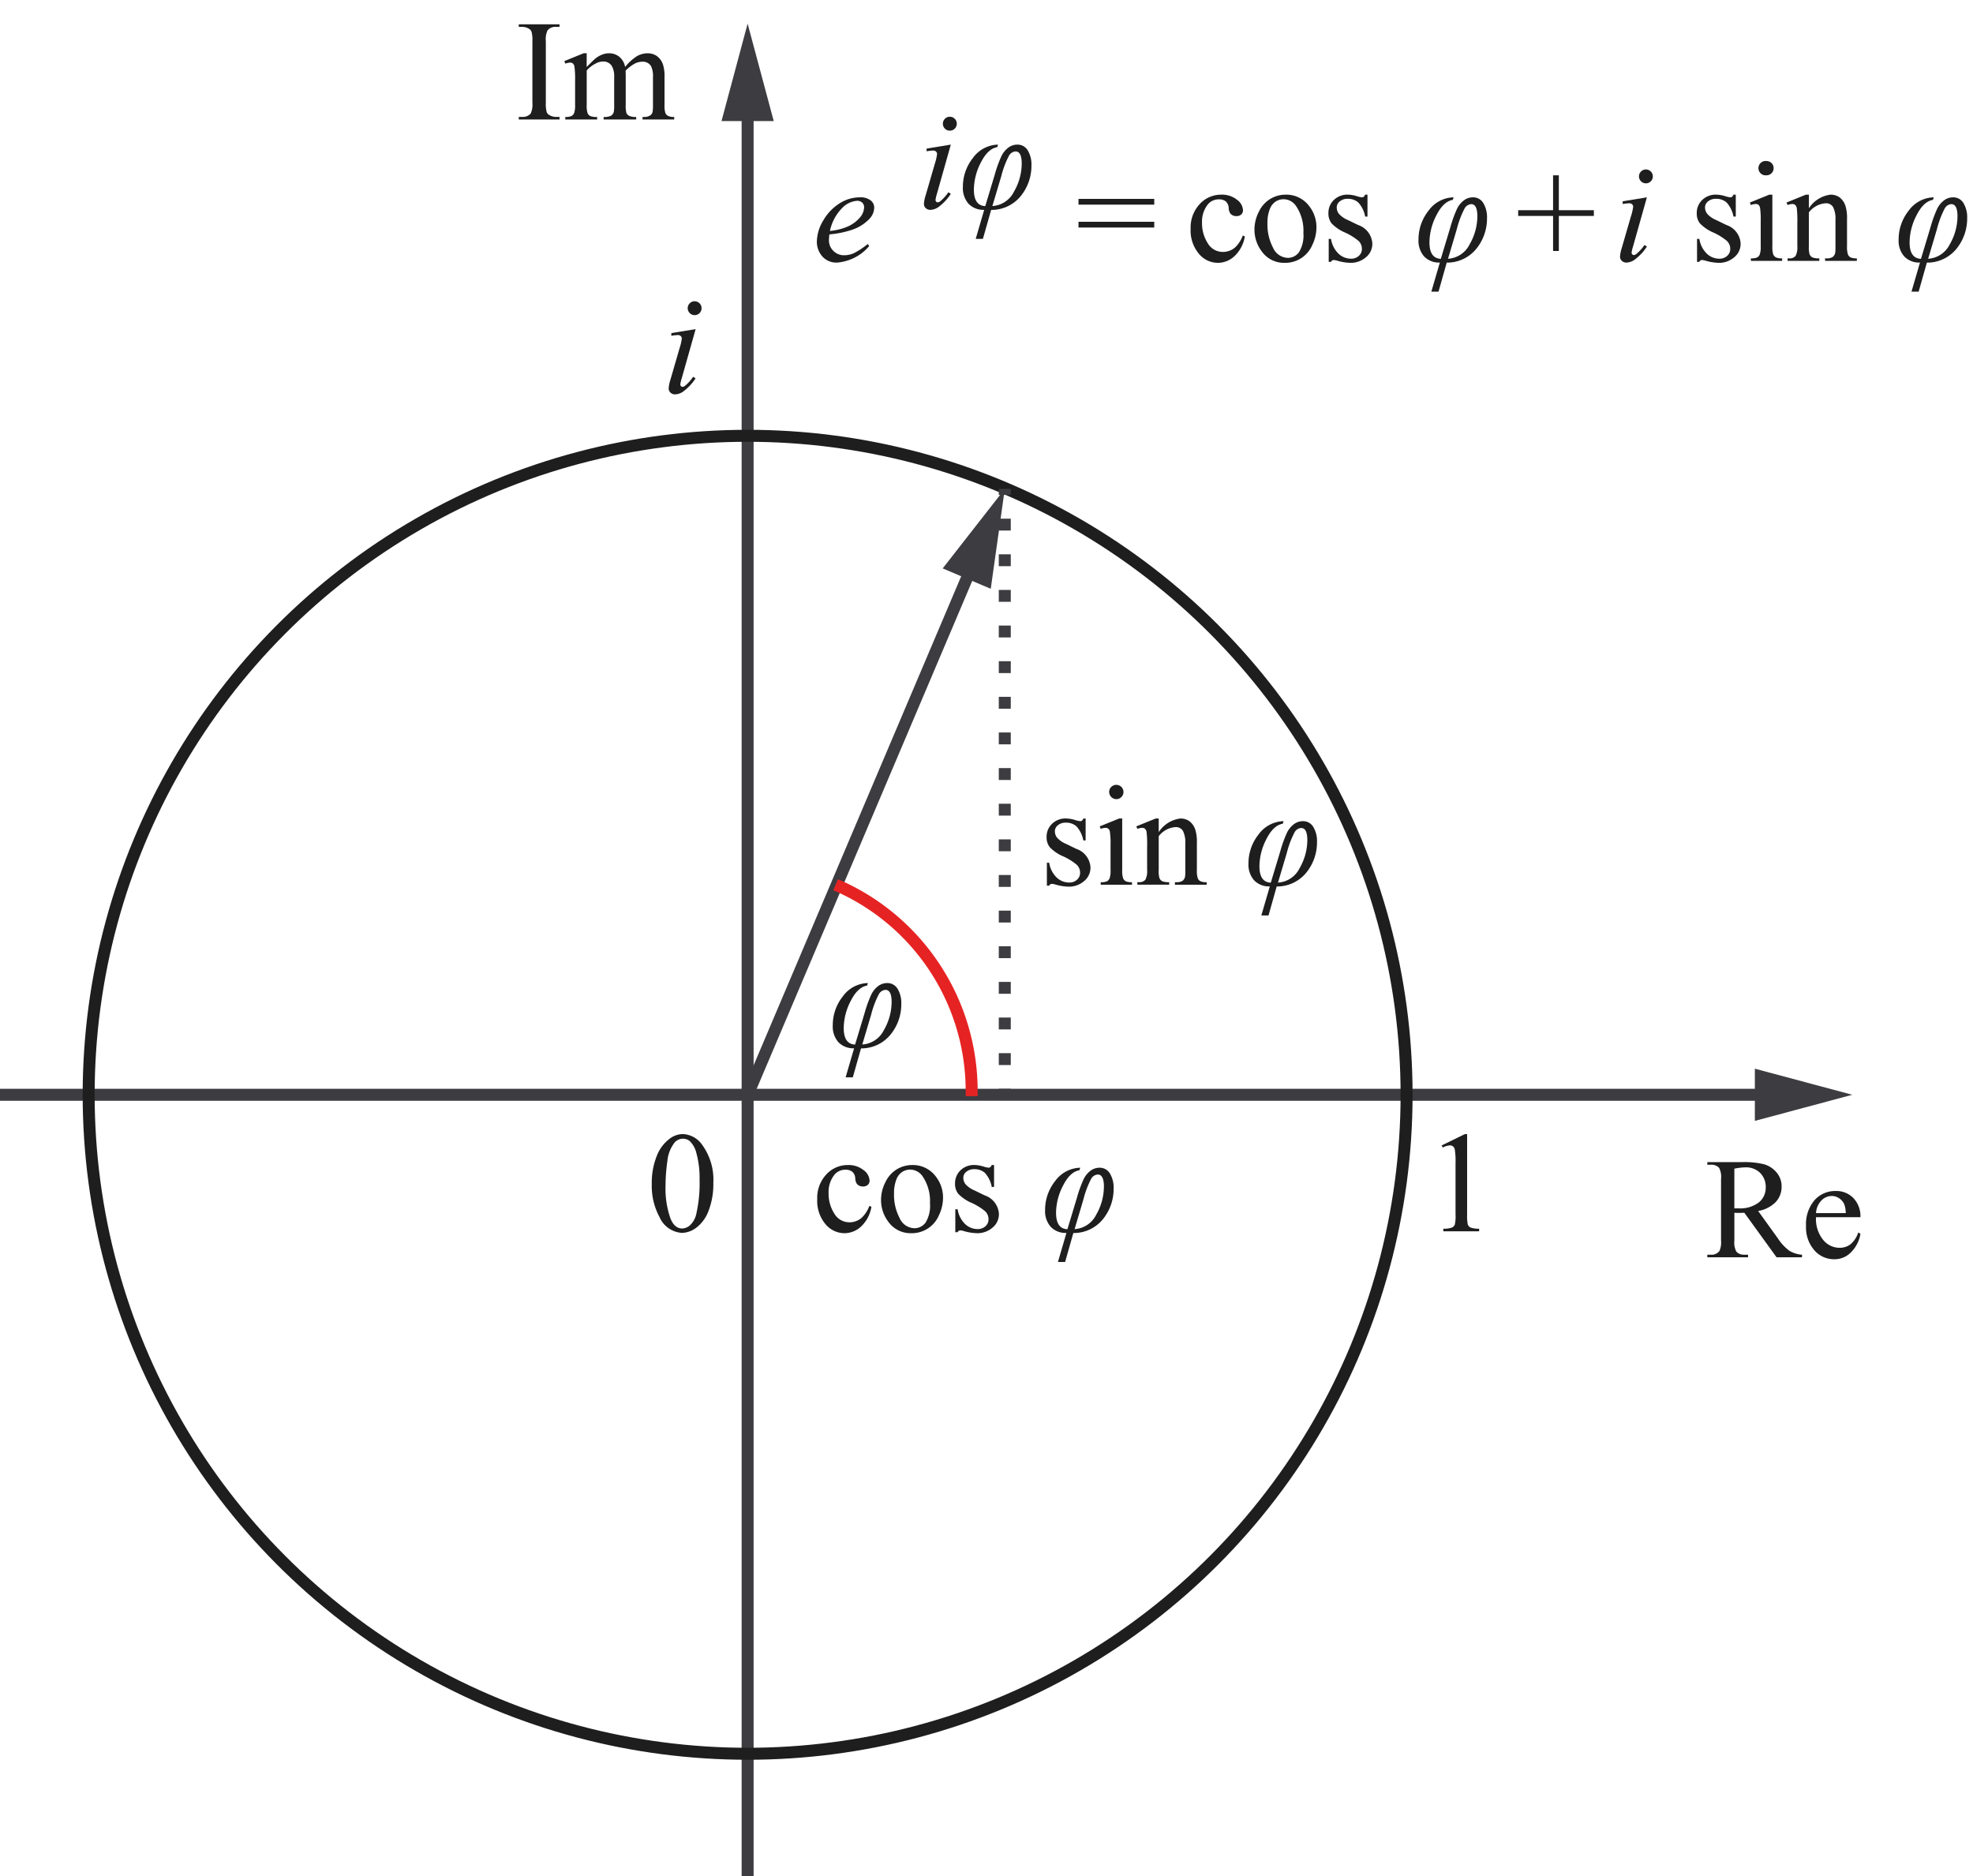 <svg xmlns="http://www.w3.org/2000/svg" viewBox="0 0 164.676 156.572">
  <g id="Shapes">
    <rect width="164.676" height="156.572" fill="#fff"/>
    <g>
      <line x1="62.4" y1="156.572" x2="62.4" y2="8.617" fill="none" stroke="#3c3c41" stroke-miterlimit="10"/>
      <polygon points="64.579 10.103 62.4 1.972 60.221 10.103 64.579 10.103" fill="#3c3c41"/>
    </g>
    <g>
      <line y1="91.372" x2="147.955" y2="91.372" fill="none" stroke="#3c3c41" stroke-miterlimit="10"/>
      <polygon points="146.469 93.551 154.6 91.372 146.469 89.194 146.469 93.551" fill="#3c3c41"/>
    </g>
    <circle cx="62.4" cy="91.372" r="55" fill="none" stroke="#1e1e1e" stroke-miterlimit="10"/>
    <g>
      <line x1="62.4" y1="91.372" x2="81.268" y2="46.922" fill="none" stroke="#3c3c41" stroke-miterlimit="10"/>
      <polygon points="82.693 49.142 83.864 40.806 78.682 47.439 82.693 49.142" fill="#3c3c41"/>
    </g>
    <path d="M69.743,73.84A18.729,18.729,0,0,1,81.1,91.038c0,.149,0,.3,0,.447" fill="none" stroke="#e62323" stroke-linejoin="round"/>
    <g>
      <line x1="83.864" y1="40.806" x2="83.864" y2="41.306" fill="none" stroke="#3c3c41" stroke-miterlimit="10"/>
      <line x1="83.864" y1="43.289" x2="83.864" y2="89.881" fill="none" stroke="#3c3c41" stroke-miterlimit="10" stroke-dasharray="0.991 1.983"/>
      <line x1="83.864" y1="90.872" x2="83.864" y2="91.372" fill="none" stroke="#3c3c41" stroke-miterlimit="10"/>
    </g>
  </g>
  <g id="Text">
    <g>
      <path d="M46.7,9.756v.217H43.3V9.756h.281a.851.851,0,0,0,.715-.287,1.8,1.8,0,0,0,.14-.9V3.434a2.624,2.624,0,0,0-.076-.8.525.525,0,0,0-.24-.252,1.11,1.11,0,0,0-.539-.141H43.3V2.027h3.4v.217h-.287a.842.842,0,0,0-.709.287,1.719,1.719,0,0,0-.147.9V8.566a2.658,2.658,0,0,0,.076.8.524.524,0,0,0,.247.252,1.071,1.071,0,0,0,.533.141Z" fill="#1e1e1e"/>
      <path d="M48.965,5.59q.585-.586.691-.674a2.107,2.107,0,0,1,.568-.346,1.606,1.606,0,0,1,.6-.123,1.339,1.339,0,0,1,.867.293,1.454,1.454,0,0,1,.486.85,3.985,3.985,0,0,1,1.02-.923,1.814,1.814,0,0,1,.855-.22,1.344,1.344,0,0,1,.759.22,1.458,1.458,0,0,1,.525.718,3.261,3.261,0,0,1,.128,1.066V8.76a2.086,2.086,0,0,0,.077.691.5.5,0,0,0,.216.22,1.1,1.1,0,0,0,.516.091v.211H53.629V9.762h.111a.932.932,0,0,0,.539-.135.522.522,0,0,0,.193-.3A3.664,3.664,0,0,0,54.5,8.76V6.451a1.963,1.963,0,0,0-.158-.926.8.8,0,0,0-.733-.375,1.391,1.391,0,0,0-.624.156,3.376,3.376,0,0,0-.759.577l-.011.064.011.252V8.76a2.2,2.2,0,0,0,.062.685.5.5,0,0,0,.231.226,1.337,1.337,0,0,0,.58.091v.211H50.383V9.762A1.236,1.236,0,0,0,51,9.656a.548.548,0,0,0,.231-.316,3.051,3.051,0,0,0,.03-.58V6.451a1.742,1.742,0,0,0-.194-.943.825.825,0,0,0-.72-.375,1.286,1.286,0,0,0-.627.17,2.393,2.393,0,0,0-.75.58V8.76a1.987,1.987,0,0,0,.073.685.5.5,0,0,0,.217.238,1.407,1.407,0,0,0,.583.079v.211H47.183V9.762a1.2,1.2,0,0,0,.516-.079.509.509,0,0,0,.223-.252A1.959,1.959,0,0,0,48,8.76V6.709a7.448,7.448,0,0,0-.053-1.143.463.463,0,0,0-.129-.266.362.362,0,0,0-.24-.073,1.143,1.143,0,0,0-.393.087L47.1,5.1l1.618-.657h.252Z" fill="#1e1e1e"/>
    </g>
    <g>
      <path d="M150.4,104.934H148.28l-2.689-3.715c-.2.008-.361.011-.486.011l-.164,0-.182-.009v2.308a1.627,1.627,0,0,0,.164.932.834.834,0,0,0,.668.258h.311v.217h-3.4v-.217h.3a.8.8,0,0,0,.721-.328,1.854,1.854,0,0,0,.123-.862V98.4a1.627,1.627,0,0,0-.164-.932.862.862,0,0,0-.68-.258h-.3v-.217h2.895a6.877,6.877,0,0,1,1.866.185,2.135,2.135,0,0,1,1.02.68,1.767,1.767,0,0,1,.418,1.18,1.859,1.859,0,0,1-.477,1.272,2.7,2.7,0,0,1-1.48.761l1.641,2.28a4.078,4.078,0,0,0,.967,1.043,2.433,2.433,0,0,0,1.055.328Zm-5.643-4.084c.074,0,.139,0,.193,0l.135,0a2.583,2.583,0,0,0,1.714-.492,1.574,1.574,0,0,0,.577-1.254,1.636,1.636,0,0,0-.466-1.21,1.667,1.667,0,0,0-1.233-.465,5.185,5.185,0,0,0-.92.111Z" fill="#1e1e1e"/>
      <path d="M151.573,101.588a2.759,2.759,0,0,0,.581,1.875,1.768,1.768,0,0,0,1.376.68,1.493,1.493,0,0,0,.917-.29,2.146,2.146,0,0,0,.654-.994l.181.118a2.792,2.792,0,0,1-.714,1.461,1.909,1.909,0,0,1-1.483.66,2.165,2.165,0,0,1-1.655-.753,2.885,2.885,0,0,1-.689-2.025,3.063,3.063,0,0,1,.706-2.147,2.3,2.3,0,0,1,1.773-.771A1.982,1.982,0,0,1,154.7,100a2.181,2.181,0,0,1,.58,1.591Zm0-.34h2.485a2.33,2.33,0,0,0-.123-.727,1.165,1.165,0,0,0-.437-.515,1.1,1.1,0,0,0-.606-.188,1.209,1.209,0,0,0-.87.378A1.641,1.641,0,0,0,151.573,101.248Z" fill="#1e1e1e"/>
    </g>
    <g>
      <path d="M90.016,16.6h6.323v.48H90.016Zm0,1.91h6.323v.48H90.016Z" fill="#1e1e1e"/>
      <path d="M103.9,19.733a2.911,2.911,0,0,1-.85,1.632,2.044,2.044,0,0,1-1.4.572,2.068,2.068,0,0,1-1.594-.768,3.017,3.017,0,0,1-.68-2.074,2.86,2.86,0,0,1,.753-2.057,2.41,2.41,0,0,1,1.808-.791,1.98,1.98,0,0,1,1.3.419,1.158,1.158,0,0,1,.51.87.476.476,0,0,1-.143.36.557.557,0,0,1-.4.138.624.624,0,0,1-.521-.222.921.921,0,0,1-.132-.469.771.771,0,0,0-.237-.528.847.847,0,0,0-.569-.175,1.162,1.162,0,0,0-.943.433,2.31,2.31,0,0,0-.475,1.518,3.077,3.077,0,0,0,.472,1.7,1.449,1.449,0,0,0,1.274.735,1.541,1.541,0,0,0,1.032-.392,2.648,2.648,0,0,0,.627-.979Z" fill="#1e1e1e"/>
      <path d="M107.293,16.247a2.378,2.378,0,0,1,1.957.926,2.842,2.842,0,0,1,.627,1.816,3.411,3.411,0,0,1-.346,1.459,2.454,2.454,0,0,1-2.3,1.489,2.276,2.276,0,0,1-1.928-.967,3,3,0,0,1-.6-1.828,3.244,3.244,0,0,1,.367-1.468,2.5,2.5,0,0,1,.964-1.078A2.465,2.465,0,0,1,107.293,16.247Zm-.181.381a1.208,1.208,0,0,0-.624.185,1.291,1.291,0,0,0-.507.647,3.113,3.113,0,0,0-.194,1.189,4.152,4.152,0,0,0,.466,2.022,1.389,1.389,0,0,0,1.228.85,1.144,1.144,0,0,0,.937-.469,2.668,2.668,0,0,0,.369-1.612,3.675,3.675,0,0,0-.615-2.25A1.267,1.267,0,0,0,107.112,16.628Z" fill="#1e1e1e"/>
      <path d="M114.137,16.247v1.828h-.193a2.376,2.376,0,0,0-.572-1.172,1.283,1.283,0,0,0-.887-.31.979.979,0,0,0-.663.217.626.626,0,0,0-.251.48.874.874,0,0,0,.187.563,2.077,2.077,0,0,0,.738.509l.856.416a1.739,1.739,0,0,1,1.189,1.53,1.444,1.444,0,0,1-.553,1.18,1.924,1.924,0,0,1-1.24.449,4.273,4.273,0,0,1-1.125-.176,1.147,1.147,0,0,0-.316-.059.234.234,0,0,0-.211.152H110.9V19.938h.193a2.18,2.18,0,0,0,.627,1.237,1.513,1.513,0,0,0,1.037.416.93.93,0,0,0,.659-.237.755.755,0,0,0,.255-.572.909.909,0,0,0-.284-.679,5,5,0,0,0-1.134-.7,3.37,3.37,0,0,1-1.113-.761,1.32,1.32,0,0,1-.264-.844,1.488,1.488,0,0,1,.454-1.108,1.612,1.612,0,0,1,1.175-.445,2.76,2.76,0,0,1,.768.135,1.854,1.854,0,0,0,.4.088.238.238,0,0,0,.147-.041.575.575,0,0,0,.123-.182Z" fill="#1e1e1e"/>
      <path d="M120.067,24.339h-.6l.709-2.426a1.713,1.713,0,0,1-1.315-.513,1.973,1.973,0,0,1-.466-1.391,3.85,3.85,0,0,1,.838-2.426,2.649,2.649,0,0,1,2.091-1.113l-.064.211q-.786.129-1.368,1.283a4.988,4.988,0,0,0-.583,2.262q0,1.335.949,1.377l.791-2.62a10.513,10.513,0,0,1,.539-1.508,1.948,1.948,0,0,1,.592-.75,1.253,1.253,0,0,1,.75-.255.985.985,0,0,1,.873.477,2.289,2.289,0,0,1,.31,1.263,4,4,0,0,1-.876,2.534,3.133,3.133,0,0,1-2.487,1.175Zm.791-2.742a2.161,2.161,0,0,0,1.81-1.216,4.71,4.71,0,0,0,.639-2.329q0-1.014-.516-1.014a.684.684,0,0,0-.556.375,7.848,7.848,0,0,0-.639,1.7Z" fill="#1e1e1e"/>
      <path d="M129.627,20.946V18.022h-2.912v-.48h2.912V14.63h.481v2.912h2.923v.48h-2.923v2.924Z" fill="#1e1e1e"/>
      <path d="M137.459,16.47l-1.16,4.107a3.09,3.09,0,0,0-.117.5.211.211,0,0,0,.056.153.175.175,0,0,0,.131.058.37.37,0,0,0,.211-.094,3.451,3.451,0,0,0,.674-.75l.205.135a4.161,4.161,0,0,1-.937,1.026,1.259,1.259,0,0,1-.762.31.554.554,0,0,1-.393-.143.477.477,0,0,1-.152-.361,3,3,0,0,1,.147-.721l.761-2.625a4.231,4.231,0,0,0,.188-.808.274.274,0,0,0-.091-.211.358.358,0,0,0-.249-.082,4.292,4.292,0,0,0-.533.064V16.8Zm-.076-2.326a.579.579,0,1,1-.416.169A.566.566,0,0,1,137.383,14.144Z" fill="#1e1e1e"/>
      <path d="M144.877,16.247v1.828h-.193a2.385,2.385,0,0,0-.571-1.172,1.287,1.287,0,0,0-.888-.31.976.976,0,0,0-.662.217.627.627,0,0,0-.252.48.874.874,0,0,0,.187.563,2.073,2.073,0,0,0,.739.509l.855.416a1.739,1.739,0,0,1,1.189,1.53,1.444,1.444,0,0,1-.553,1.18,1.92,1.92,0,0,1-1.24.449,4.273,4.273,0,0,1-1.125-.176,1.141,1.141,0,0,0-.316-.059.234.234,0,0,0-.211.152h-.193V19.938h.193a2.186,2.186,0,0,0,.627,1.237,1.515,1.515,0,0,0,1.037.416.928.928,0,0,0,.659-.237.755.755,0,0,0,.255-.572.905.905,0,0,0-.284-.679,4.949,4.949,0,0,0-1.134-.7,3.37,3.37,0,0,1-1.113-.761,1.32,1.32,0,0,1-.264-.844,1.492,1.492,0,0,1,.454-1.108,1.612,1.612,0,0,1,1.175-.445,2.76,2.76,0,0,1,.768.135,1.854,1.854,0,0,0,.4.088.236.236,0,0,0,.147-.041.575.575,0,0,0,.123-.182Z" fill="#1e1e1e"/>
      <path d="M147.93,16.247V20.56a1.965,1.965,0,0,0,.073.67.508.508,0,0,0,.217.249,1.152,1.152,0,0,0,.524.083v.21h-2.607v-.21a1.2,1.2,0,0,0,.527-.077.516.516,0,0,0,.214-.252,1.882,1.882,0,0,0,.079-.673V18.491a7.194,7.194,0,0,0-.053-1.131.456.456,0,0,0-.128-.26.365.365,0,0,0-.241-.074,1.187,1.187,0,0,0-.4.088l-.082-.211,1.617-.656Zm-.486-2.807a.589.589,0,0,1,.591.592.58.58,0,0,1-.172.422.568.568,0,0,1-.419.176.6.6,0,1,1,0-1.19Z" fill="#1e1e1e"/>
      <path d="M150.977,17.384a2.533,2.533,0,0,1,1.8-1.137,1.283,1.283,0,0,1,.755.22,1.467,1.467,0,0,1,.5.723,3.351,3.351,0,0,1,.129,1.079V20.56a1.947,1.947,0,0,0,.082.691.479.479,0,0,0,.208.228,1.175,1.175,0,0,0,.531.083v.21H152.33v-.21h.112a.893.893,0,0,0,.524-.115.594.594,0,0,0,.208-.337,3.388,3.388,0,0,0,.023-.55v-2.2a2.231,2.231,0,0,0-.19-1.063.68.68,0,0,0-.642-.331,1.934,1.934,0,0,0-1.388.761V20.56a2.022,2.022,0,0,0,.064.673.536.536,0,0,0,.226.249,1.389,1.389,0,0,0,.583.08v.21H149.2v-.21h.117a.63.63,0,0,0,.553-.208,1.516,1.516,0,0,0,.144-.794V18.567a8.693,8.693,0,0,0-.044-1.177.5.5,0,0,0-.135-.287.363.363,0,0,0-.243-.077,1.138,1.138,0,0,0-.392.088l-.088-.211,1.617-.656h.252Z" fill="#1e1e1e"/>
      <path d="M160.141,24.339h-.6l.709-2.426a1.713,1.713,0,0,1-1.315-.513,1.973,1.973,0,0,1-.466-1.391,3.85,3.85,0,0,1,.838-2.426A2.651,2.651,0,0,1,161.4,16.47l-.065.211q-.785.129-1.368,1.283a4.988,4.988,0,0,0-.583,2.262q0,1.335.949,1.377l.791-2.62a10.513,10.513,0,0,1,.539-1.508,1.958,1.958,0,0,1,.592-.75,1.253,1.253,0,0,1,.75-.255.985.985,0,0,1,.873.477,2.289,2.289,0,0,1,.311,1.263,4,4,0,0,1-.876,2.534,3.134,3.134,0,0,1-2.488,1.175Zm.791-2.742a2.159,2.159,0,0,0,1.81-1.216,4.71,4.71,0,0,0,.639-2.329q0-1.014-.516-1.014a.684.684,0,0,0-.556.375,7.848,7.848,0,0,0-.639,1.7Z" fill="#1e1e1e"/>
    </g>
    <path d="M58.061,27.47,56.9,31.577a3.028,3.028,0,0,0-.118.5.215.215,0,0,0,.056.153.175.175,0,0,0,.132.058.373.373,0,0,0,.211-.094,3.5,3.5,0,0,0,.674-.75l.2.135a4.164,4.164,0,0,1-.938,1.026,1.254,1.254,0,0,1-.761.31.552.552,0,0,1-.393-.143.474.474,0,0,1-.152-.361,2.985,2.985,0,0,1,.146-.721l.762-2.625a4.194,4.194,0,0,0,.187-.808.27.27,0,0,0-.091-.211.354.354,0,0,0-.249-.082,4.335,4.335,0,0,0-.533.064V27.8Zm-.076-2.326a.579.579,0,1,1-.416.169A.567.567,0,0,1,57.985,25.144Z" fill="#1e1e1e"/>
    <path d="M69.229,19.563a3.7,3.7,0,0,0-.041.487,1.207,1.207,0,0,0,.369.888,1.226,1.226,0,0,0,.9.366,1.98,1.98,0,0,0,.811-.173,6.535,6.535,0,0,0,1.158-.765l.123.17A3.924,3.924,0,0,1,69.9,21.913a1.557,1.557,0,0,1-1.289-.539,1.853,1.853,0,0,1-.433-1.189,3.508,3.508,0,0,1,.539-1.788,4.054,4.054,0,0,1,1.353-1.42,3.134,3.134,0,0,1,1.676-.507,1.406,1.406,0,0,1,.92.252.76.76,0,0,1,.3.6,1.406,1.406,0,0,1-.387.932,3.556,3.556,0,0,1-1.5.937A8.255,8.255,0,0,1,69.229,19.563Zm.041-.287a4.945,4.945,0,0,0,1.412-.339,2.841,2.841,0,0,0,1.081-.771,1.385,1.385,0,0,0,.361-.853.532.532,0,0,0-.156-.4.6.6,0,0,0-.442-.152,1.922,1.922,0,0,0-1.268.635A3.82,3.82,0,0,0,69.27,19.276Z" fill="#1e1e1e"/>
    <g>
      <path d="M79.36,12.07,78.2,16.177a3.115,3.115,0,0,0-.117.5.213.213,0,0,0,.056.153.175.175,0,0,0,.132.058.373.373,0,0,0,.211-.094,3.475,3.475,0,0,0,.673-.75l.206.135a4.184,4.184,0,0,1-.938,1.026,1.257,1.257,0,0,1-.762.31.55.55,0,0,1-.392-.143.474.474,0,0,1-.153-.361,3,3,0,0,1,.147-.72l.762-2.625a4.214,4.214,0,0,0,.187-.809.27.27,0,0,0-.091-.211.354.354,0,0,0-.249-.082,4.314,4.314,0,0,0-.533.064V12.4Zm-.077-2.326a.581.581,0,1,1-.416.17A.563.563,0,0,1,79.283,9.744Z" fill="#1e1e1e"/>
      <path d="M82.037,19.939h-.6l.709-2.426A1.715,1.715,0,0,1,80.833,17a1.977,1.977,0,0,1-.466-1.391,3.856,3.856,0,0,1,.838-2.426A2.652,2.652,0,0,1,83.3,12.07l-.064.211q-.786.129-1.369,1.283a5,5,0,0,0-.583,2.262q0,1.335.95,1.377l.791-2.62a10.513,10.513,0,0,1,.539-1.508,1.948,1.948,0,0,1,.592-.75,1.253,1.253,0,0,1,.75-.255.985.985,0,0,1,.873.477,2.289,2.289,0,0,1,.31,1.263,4,4,0,0,1-.876,2.534,3.133,3.133,0,0,1-2.487,1.175Zm.791-2.742a2.161,2.161,0,0,0,1.811-1.216,4.71,4.71,0,0,0,.639-2.329q0-1.014-.516-1.014a.685.685,0,0,0-.557.375,7.831,7.831,0,0,0-.638,1.705Z" fill="#1e1e1e"/>
    </g>
    <path d="M71.179,89.917h-.6l.709-2.426a1.716,1.716,0,0,1-1.315-.512,1.977,1.977,0,0,1-.466-1.392,3.85,3.85,0,0,1,.838-2.426,2.651,2.651,0,0,1,2.092-1.113l-.065.211q-.784.129-1.368,1.283a4.991,4.991,0,0,0-.583,2.262q0,1.335.949,1.377l.791-2.619a10.614,10.614,0,0,1,.539-1.509,1.967,1.967,0,0,1,.592-.75,1.257,1.257,0,0,1,.75-.255.985.985,0,0,1,.873.477,2.289,2.289,0,0,1,.311,1.263,4,4,0,0,1-.876,2.534A3.134,3.134,0,0,1,71.864,87.5Zm.791-2.742a2.159,2.159,0,0,0,1.81-1.216,4.71,4.71,0,0,0,.639-2.329q0-1.014-.515-1.014a.684.684,0,0,0-.557.375,7.87,7.87,0,0,0-.639,1.7Z" fill="#1e1e1e"/>
    <g>
      <path d="M90.612,68.314v1.828h-.193a2.376,2.376,0,0,0-.572-1.172,1.283,1.283,0,0,0-.887-.31.981.981,0,0,0-.662.216.63.63,0,0,0-.252.481.87.87,0,0,0,.187.562,2.064,2.064,0,0,0,.738.51l.856.416a1.739,1.739,0,0,1,1.189,1.53,1.444,1.444,0,0,1-.553,1.18,1.923,1.923,0,0,1-1.24.448,4.268,4.268,0,0,1-1.125-.175,1.147,1.147,0,0,0-.316-.059.234.234,0,0,0-.211.152h-.193V72.005h.193a2.18,2.18,0,0,0,.627,1.237,1.515,1.515,0,0,0,1.037.416.925.925,0,0,0,.659-.238.751.751,0,0,0,.255-.571.913.913,0,0,0-.284-.68,4.979,4.979,0,0,0-1.134-.7,3.354,3.354,0,0,1-1.113-.762,1.315,1.315,0,0,1-.264-.843,1.492,1.492,0,0,1,.454-1.108,1.608,1.608,0,0,1,1.175-.445,2.76,2.76,0,0,1,.768.135,1.854,1.854,0,0,0,.4.088A.238.238,0,0,0,90.3,68.5a.575.575,0,0,0,.123-.182Z" fill="#1e1e1e"/>
      <path d="M93.665,68.314v4.312a1.972,1.972,0,0,0,.073.671.508.508,0,0,0,.217.249,1.152,1.152,0,0,0,.524.082v.211H91.872v-.211a1.212,1.212,0,0,0,.527-.076.525.525,0,0,0,.214-.252,1.889,1.889,0,0,0,.079-.674V70.558a7.194,7.194,0,0,0-.053-1.131.45.45,0,0,0-.129-.26.361.361,0,0,0-.24-.074,1.187,1.187,0,0,0-.4.088l-.082-.211,1.617-.656Zm-.487-2.807a.591.591,0,0,1,.592.592.577.577,0,0,1-.173.422.567.567,0,0,1-.419.176.6.6,0,0,1-.6-.6.568.568,0,0,1,.173-.419A.576.576,0,0,1,93.178,65.507Z" fill="#1e1e1e"/>
      <path d="M96.712,69.451a2.533,2.533,0,0,1,1.8-1.137,1.289,1.289,0,0,1,.756.22,1.467,1.467,0,0,1,.5.723,3.348,3.348,0,0,1,.129,1.078v2.291a1.926,1.926,0,0,0,.082.692.474.474,0,0,0,.208.228,1.176,1.176,0,0,0,.53.082v.211H98.065v-.211h.111a.9.9,0,0,0,.525-.114.6.6,0,0,0,.208-.337,3.4,3.4,0,0,0,.023-.551v-2.2a2.228,2.228,0,0,0-.19-1.063.68.68,0,0,0-.642-.331,1.932,1.932,0,0,0-1.388.761v2.83a2.025,2.025,0,0,0,.064.674.536.536,0,0,0,.226.249,1.39,1.39,0,0,0,.583.079v.211H94.93v-.211h.118a.628.628,0,0,0,.553-.208,1.511,1.511,0,0,0,.144-.794V70.634a8.693,8.693,0,0,0-.044-1.177.5.5,0,0,0-.135-.288.368.368,0,0,0-.243-.076,1.147,1.147,0,0,0-.393.088l-.088-.211,1.618-.656h.252Z" fill="#1e1e1e"/>
      <path d="M105.876,76.406h-.6l.709-2.426a1.713,1.713,0,0,1-1.315-.513,1.974,1.974,0,0,1-.466-1.391,3.85,3.85,0,0,1,.838-2.426,2.65,2.65,0,0,1,2.091-1.113l-.064.211q-.784.127-1.368,1.283a4.987,4.987,0,0,0-.583,2.261q0,1.337.949,1.377l.791-2.619a10.513,10.513,0,0,1,.539-1.508,1.943,1.943,0,0,1,.592-.75,1.253,1.253,0,0,1,.75-.255.985.985,0,0,1,.873.477,2.287,2.287,0,0,1,.311,1.263,4,4,0,0,1-.876,2.534,3.135,3.135,0,0,1-2.488,1.175Zm.791-2.742a2.161,2.161,0,0,0,1.81-1.216,4.71,4.71,0,0,0,.639-2.329q0-1.014-.516-1.014a.684.684,0,0,0-.556.375,7.848,7.848,0,0,0-.639,1.7Z" fill="#1e1e1e"/>
    </g>
    <path d="M54.4,98.835a6.038,6.038,0,0,1,.41-2.34,3.261,3.261,0,0,1,1.09-1.462,1.835,1.835,0,0,1,1.089-.381,2.072,2.072,0,0,1,1.641.931,4.927,4.927,0,0,1,.908,3.129,6.184,6.184,0,0,1-.4,2.35,3.109,3.109,0,0,1-1.017,1.4,2.079,2.079,0,0,1-1.192.437,2.193,2.193,0,0,1-1.893-1.342A5.456,5.456,0,0,1,54.4,98.835Zm1.148.147a7.49,7.49,0,0,0,.4,2.678q.334.873,1,.873a1.045,1.045,0,0,0,.657-.284,1.814,1.814,0,0,0,.515-.953,11.552,11.552,0,0,0,.27-2.841,7.8,7.8,0,0,0-.281-2.268,2.019,2.019,0,0,0-.545-.955.9.9,0,0,0-.58-.193.921.921,0,0,0-.709.357,2.982,2.982,0,0,0-.575,1.529A14.305,14.305,0,0,0,55.55,98.982Z" fill="#1e1e1e"/>
    <g>
      <path d="M72.733,100.722a2.9,2.9,0,0,1-.85,1.632,2.039,2.039,0,0,1-1.4.571,2.072,2.072,0,0,1-1.594-.767,3.018,3.018,0,0,1-.679-2.075,2.859,2.859,0,0,1,.753-2.056,2.408,2.408,0,0,1,1.807-.791,1.977,1.977,0,0,1,1.3.419,1.158,1.158,0,0,1,.51.87.476.476,0,0,1-.144.36.553.553,0,0,1-.4.138.624.624,0,0,1-.522-.223.925.925,0,0,1-.131-.468.77.77,0,0,0-.238-.528.847.847,0,0,0-.568-.176,1.165,1.165,0,0,0-.944.434,2.309,2.309,0,0,0-.474,1.518,3.068,3.068,0,0,0,.472,1.7,1.448,1.448,0,0,0,1.274.735,1.542,1.542,0,0,0,1.031-.392,2.648,2.648,0,0,0,.627-.979Z" fill="#1e1e1e"/>
      <path d="M76.126,97.236a2.377,2.377,0,0,1,1.957.926,2.84,2.84,0,0,1,.627,1.816,3.429,3.429,0,0,1-.346,1.459,2.455,2.455,0,0,1-2.3,1.488,2.275,2.275,0,0,1-1.928-.967,2.994,2.994,0,0,1-.6-1.828,3.242,3.242,0,0,1,.366-1.467,2.505,2.505,0,0,1,.964-1.079A2.475,2.475,0,0,1,76.126,97.236Zm-.182.381a1.221,1.221,0,0,0-.624.184,1.294,1.294,0,0,0-.507.648,3.111,3.111,0,0,0-.193,1.189,4.143,4.143,0,0,0,.466,2.022,1.385,1.385,0,0,0,1.227.849,1.145,1.145,0,0,0,.938-.468,2.668,2.668,0,0,0,.369-1.612,3.675,3.675,0,0,0-.615-2.25A1.269,1.269,0,0,0,75.944,97.617Z" fill="#1e1e1e"/>
      <path d="M82.969,97.236v1.828h-.193a2.377,2.377,0,0,0-.571-1.172,1.287,1.287,0,0,0-.888-.31.982.982,0,0,0-.662.216.63.63,0,0,0-.252.481.87.87,0,0,0,.188.562,2.089,2.089,0,0,0,.738.51l.855.416a1.74,1.74,0,0,1,1.19,1.529,1.445,1.445,0,0,1-.554,1.181,1.918,1.918,0,0,1-1.239.448,4.268,4.268,0,0,1-1.125-.175,1.116,1.116,0,0,0-.317-.059.235.235,0,0,0-.211.152h-.193v-1.916h.193a2.192,2.192,0,0,0,.627,1.237,1.516,1.516,0,0,0,1.037.416.931.931,0,0,0,.66-.238.751.751,0,0,0,.255-.571.908.908,0,0,0-.285-.68,4.966,4.966,0,0,0-1.133-.7,3.349,3.349,0,0,1-1.114-.762,1.322,1.322,0,0,1-.263-.843,1.488,1.488,0,0,1,.454-1.108,1.6,1.6,0,0,1,1.175-.445,2.76,2.76,0,0,1,.767.135,1.822,1.822,0,0,0,.4.087.228.228,0,0,0,.146-.041.555.555,0,0,0,.123-.181Z" fill="#1e1e1e"/>
      <path d="M88.9,105.328h-.6l.709-2.426a1.715,1.715,0,0,1-1.315-.513A1.976,1.976,0,0,1,87.229,101a3.85,3.85,0,0,1,.838-2.426,2.656,2.656,0,0,1,2.092-1.114l-.065.211q-.784.129-1.368,1.284a5,5,0,0,0-.583,2.261q0,1.337.949,1.377l.791-2.619a10.468,10.468,0,0,1,.54-1.509,1.956,1.956,0,0,1,.591-.75,1.257,1.257,0,0,1,.75-.255.986.986,0,0,1,.873.478,2.284,2.284,0,0,1,.311,1.263,4,4,0,0,1-.876,2.534,3.133,3.133,0,0,1-2.487,1.175Zm.791-2.743A2.161,2.161,0,0,0,91.5,101.37a4.722,4.722,0,0,0,.638-2.329q0-1.014-.515-1.014a.685.685,0,0,0-.557.375,7.848,7.848,0,0,0-.639,1.7Z" fill="#1e1e1e"/>
    </g>
    <path d="M120.326,95.6l1.933-.943h.194v6.709a3.59,3.59,0,0,0,.055.832.442.442,0,0,0,.232.252,1.967,1.967,0,0,0,.715.1v.217h-2.988v-.217a2.011,2.011,0,0,0,.726-.1.484.484,0,0,0,.229-.229,3.107,3.107,0,0,0,.064-.858V97.072a6.216,6.216,0,0,0-.059-1.114.469.469,0,0,0-.149-.275.4.4,0,0,0-.261-.088,1.565,1.565,0,0,0-.6.182Z" fill="#1e1e1e"/>
  </g>
</svg>
